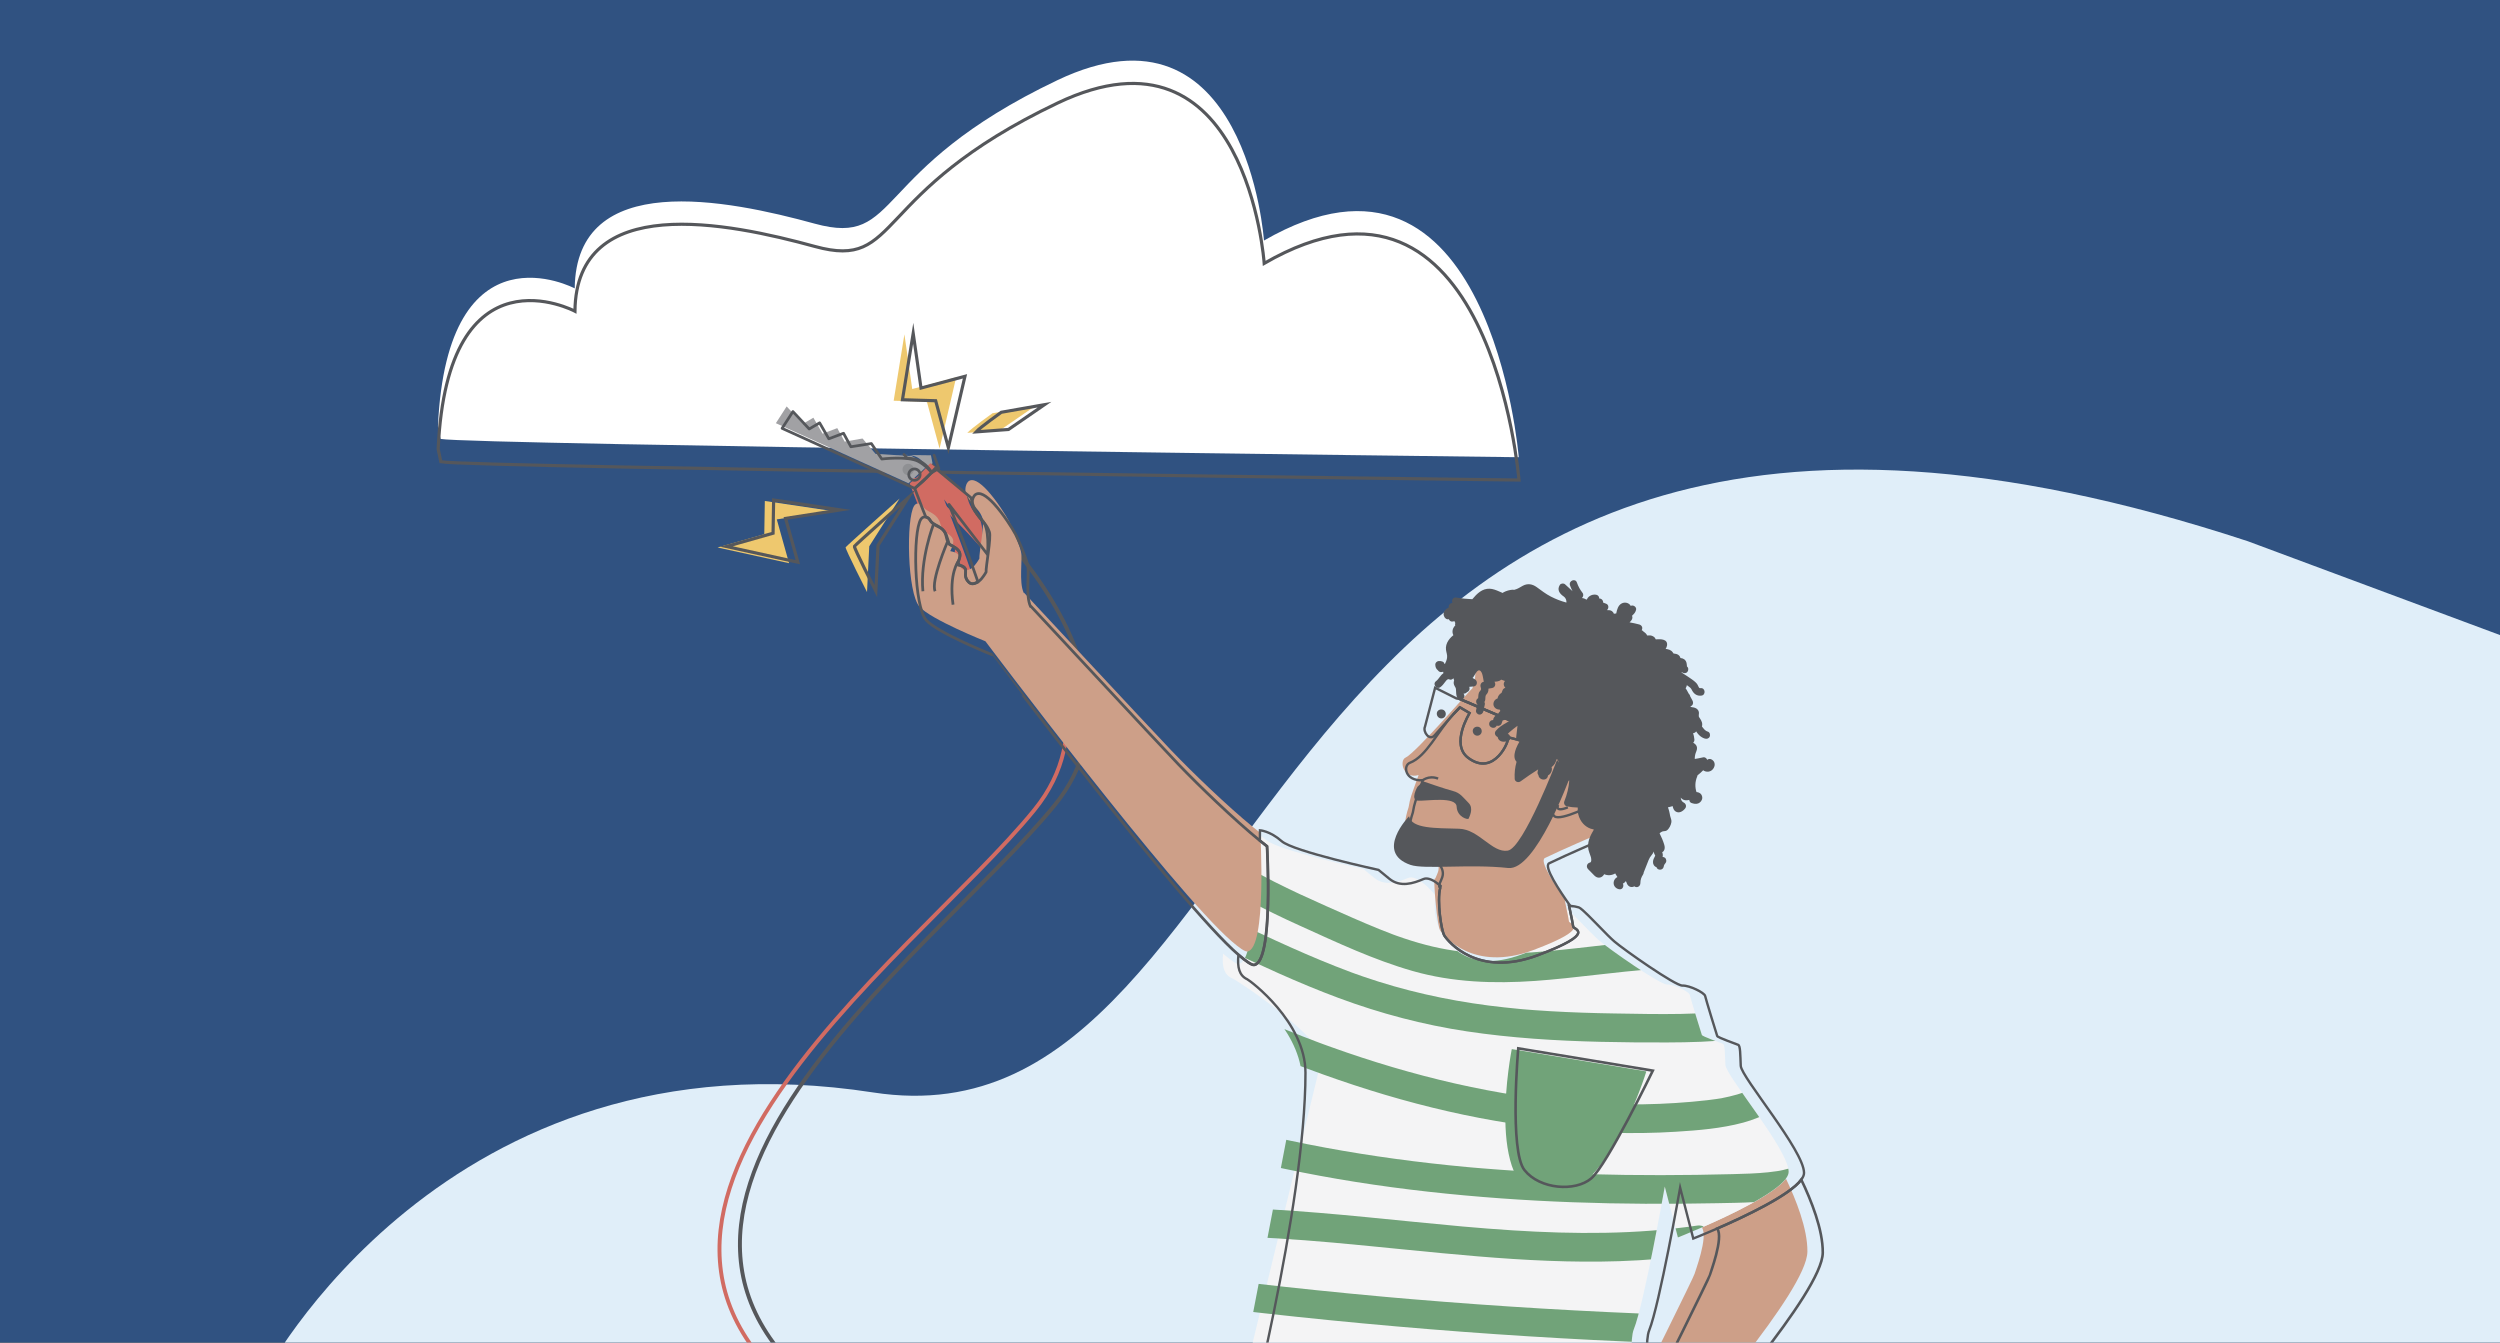 <?xml version="1.0" encoding="utf-8"?>
<!-- Generator: Adobe Illustrator 23.0.6, SVG Export Plug-In . SVG Version: 6.00 Build 0)  -->
<svg version="1.1" id="Layer_1" xmlns="http://www.w3.org/2000/svg" xmlns:xlink="http://www.w3.org/1999/xlink" x="0px" y="0px"
	 viewBox="0 0 9000 4833.33" style="enable-background:new 0 0 9000 4833.33;" xml:space="preserve">
<rect x="0" y="0" width="9000" height="4833.33" fill="#333333" stroke="none"/>
<style type="text/css">
	.st0{fill:#FFFFFF;}
	.st1{fill:#F4C18F;}
	.st2{fill:#F4F4F5;}
	.st3{fill:#54575C;stroke:#54575C;stroke-width:5.294;stroke-linejoin:round;stroke-miterlimit:10;}
	.st4{fill:none;stroke:#54575C;stroke-width:5.294;stroke-linejoin:round;stroke-miterlimit:10;}
	.st5{fill:#DCEFFA;}
	.st6{fill:#54575C;}
	.st7{fill:#4890BA;}
	.st8{fill:none;stroke:#235485;stroke-width:0.943;stroke-miterlimit:10;}
	.st9{fill:none;stroke:#54575C;stroke-width:5.294;stroke-miterlimit:10;}
	.st10{fill:none;}
	.st11{clip-path:url(#SVGID_2_);fill:#235485;}
	.st12{clip-path:url(#SVGID_2_);fill:#DCEFFA;}
	.st13{clip-path:url(#SVGID_2_);fill:#FFFFFF;}
	.st14{clip-path:url(#SVGID_2_);fill:none;stroke:#54575C;stroke-width:11.397;stroke-miterlimit:10;}
	.st15{clip-path:url(#SVGID_2_);fill:none;stroke:#E0635D;stroke-width:14.114;stroke-miterlimit:10;}
	.st16{clip-path:url(#SVGID_2_);fill:none;stroke:#54575C;stroke-width:14.114;stroke-miterlimit:10;}
	.st17{clip-path:url(#SVGID_2_);}
	.st18{fill:#A1A1A4;}
	.st19{fill:#8F9093;}
	.st20{fill:#E0635D;}
	.st21{fill:#D59C84;}
	.st22{fill:#8F9093;stroke:#8F9093;stroke-width:9.431;stroke-miterlimit:10;}
	.st23{clip-path:url(#SVGID_4_);fill:#F4F4F5;}
	.st24{clip-path:url(#SVGID_4_);fill:#61A575;}
	.st25{fill:#61A575;}
	.st26{fill:none;stroke:#54575C;stroke-width:9.431;stroke-miterlimit:10;}
	.st27{fill:#54575C;stroke:#54575C;stroke-width:9.431;stroke-miterlimit:10;}
	.st28{fill:none;stroke:#54575C;stroke-width:8.683;stroke-miterlimit:10;}
	.st29{fill:none;stroke:#54575C;stroke-width:10.005;stroke-linecap:round;stroke-linejoin:round;stroke-miterlimit:10;}
	.st30{fill:none;stroke:#54575C;stroke-width:10.005;stroke-miterlimit:10;}
	.st31{clip-path:url(#SVGID_2_);fill:none;stroke:#54575C;stroke-width:9.431;stroke-miterlimit:10;}
	.st32{fill:#F5C65D;}
	.st33{fill:none;stroke:#54575C;stroke-width:11.397;stroke-miterlimit:10;}
	.st34{fill:#5A8EB6;}
	.st35{fill:#55575B;}
	.st36{fill:none;stroke:#55575B;stroke-width:7;stroke-miterlimit:10;}
</style>
<g>
	<defs>
		<rect id="SVGID_1_" x="-99.35" y="-45.82" width="9149.26" height="4898.12"/>
	</defs>
	<clipPath id="SVGID_2_">
		<use xlink:href="#SVGID_1_"  style="overflow:visible;"/>
	</clipPath>
	<rect x="-249.57" y="-258.43" style="clip-path:url(#SVGID_2_);fill:#305281;" width="9299.47" height="5110.73"/>
	<path style="clip-path:url(#SVGID_2_);fill:#E0EEF9;" d="M945.21,4962.73c0,0,653.12-1268.56,2198.01-1029.92
		S4424.34,742.55,8091.87,1948.32l1080.16,401.92l-161.45,2744.68L945.21,4962.73z"/>
	<path class="st13" d="M1586.19,1580.15c101.38,20.26,3881.34,65.84,3881.34,65.84S5366.16,394.96,4550.3,866
		c0,0-62.76-901.55-743.44-577.4s-559.99,602.72-873.78,516.62s-859.3-197.53-864.13,232.99c0,0-458.62-243.12-492.41,496.36
		L1586.19,1580.15z"/>
	<path style="clip-path:url(#SVGID_2_);fill:none;stroke:#55575B;stroke-width:11.397;stroke-miterlimit:10;" d="M1587.01,1662.3
		c101.38,20.26,3881.34,65.84,3881.34,65.84s-101.38-1251.03-917.23-780c0,0-62.76-901.55-743.44-577.4
		s-559.99,602.72-873.78,516.62s-859.3-197.53-864.13,232.99c0,0-458.62-243.12-492.41,496.36L1587.01,1662.3z"/>
	<path style="clip-path:url(#SVGID_2_);fill:none;stroke:#D16B62;stroke-width:14.114;stroke-miterlimit:10;" d="M1761.87,7650.93
		c212.72-72.87,420.11-159.29,630.54-236.77c484.24-178.29,830.66-533.48,1054.2-996.85c245.25-508.36,100.44-984.94-390.47-1272.72
		c-1191.55-698.49,225.98-1684.6,667.67-2229.01s-509.12-1249.56-509.12-1249.56"/>
	<path style="clip-path:url(#SVGID_2_);fill:none;stroke:#55575B;stroke-width:14.114;stroke-miterlimit:10;" d="M1835.46,7633.15
		c212.72-72.87,420.11-159.29,630.54-236.77c484.24-178.29,830.66-533.48,1054.2-996.85c245.25-508.36,100.44-984.94-390.47-1272.72
		c-1191.55-698.49,225.98-1684.6,667.67-2229.01s-476.07-1249.56-476.07-1249.56"/>
	<g class="st17">
		<g>
			<path class="st18" d="M3282.81,1642.06c26.48,13.6,49.07,40.89,49.07,40.89l-61.4,56.87l-477.36-216.35l38.85-60.32l58.66,62.63
				l37.52-22.07l33.11,57.38l52.97-19.86l26.49,48.56l64.52-11.17l46.72,55.27"/>
			<path class="st18" d="M3351.49,1639.05l5.57,28.95l-25.19,14.95c0,0-8.67-45.41-71.03-45.41h-25.68"/>
			<circle class="st19" cx="3269.52" cy="1690.11" r="20.45"/>
			<path style="fill:#D16B62;" d="M3517.02,1854.51c-29.41-26.15-39.22-80.62-39.22-80.62l-128.55-106.76
				c0,0-36.79,40.84-43.43,46.35c-10.48,8.7-20.77,17.66-31.03,26.65c15.73,39.44,24.99,66.82,39.75,102.36
				c4.89,1.46,10.99,4.44,14.66,10.77c15.01,25.87,37.73,21.13,51.56,40.89c10.26,14.45,8.12,41.96,20.65,48.18
				c2.75,1.36,5.32,2.7,7.72,4.01c19.11,10.21,27.41,19.15,28.61,30.44c0.78,7.05-1.26,15.04-5.23,24.91
				c-1.55,3.88-3.4,8.04-5.48,12.54c7.77,1.56,13.64,3.32,18.07,5.25c9.3,4.03,12.26,8.84,12.96,14.42
				c1.29,9.42-3.71,21.02,4.27,34.68c1.67,2.8,3.89,5.69,6.84,8.67c2.09,2.11,4.17,3.59,6.26,4.56c1.39,0.63,2.8,1.07,4.22,1.33
				c6.42,1.1,12.83-1.69,19.25-4.57c1.05-0.59,2.06-1.19,3.01-1.79c0.18-0.11,0.33-0.23,0.51-0.34
				c-31.89-94.05-67.85-186.37-104.05-278.7l138.29,179.89C3536.63,1977.62,3546.44,1880.66,3517.02,1854.51z"/>
			<path style="fill:#CD9F88;" d="M6429.28,4242.91c-41.16,55.88-201.2,131.8-302.71,175.95c24.65,32.75-26.18,163.53-26.03,166.71
				c0.26,5.84-201.57,411.64-201.57,411.64s-3.87,11.7-15.53,25.36c-10.32,12.1-26.74,25.74-51.98,34.19
				c-11.61,3.89-65.01-102.36-104.91-79.13c-39.9,23.23-170.97,56.38-171.96,77.87c-0.99,21.49-25.99,116.18,34.11,152.47
				c33.7,20.35,98.27,46.06,154.7,65.13c44.23,14.95,83.47,25.82,98.93,26.84c17.4,1.15,44.7-0.06,74.95-11.3
				c30.95-11.5,64.99-33.51,94.71-74.26c58.77-80.6,493.2-565.94,494.63-708.31C6507.46,4423.16,6464.94,4317.07,6429.28,4242.91z"
				/>
			<g>
				<g>
					<defs>
						<path id="SVGID_3_" d="M6211.41,3833.11c-1.83-40.85-1.28-72.07-9.23-75.61c-7.96-3.54-73.29-25.96-75.49-31.71
							c-2.21-5.75-41.02-132.67-43.49-144.26c-2.47-11.58-56.3-38.42-81.59-37.29c-25.29,1.13-210.45-128.99-244.92-158.63
							c-34.47-29.65-112.48-117.78-128.31-122.92c-8.3-2.7-23-5.1-35.09-5.94c7.5,35.39,14.8,70.75,15,75.38
							c0.43,9.6,88.64,21.69-127.96,103.02c-216.6,81.33-281.91-64.83-295.67-85.6c-11.28-17.02-27.8-77.26-15.76-124.03
							c-20.74-27.43-70.89-77.32-99.66-64.91c-36.8,15.88-83.99,30.92-122.93-0.97s-38.94-31.89-38.94-31.89
							s-306.97-66.47-348.72-103.41c-41.75-36.94-78.08-39.19-78.08-39.19l-0.34,37.21c8.95,7.28,17.58,14.12,25.78,20.41
							c0,0,24.52,420.26-47.08,427.06c-8.37,0.79-27.93-12.55-55.94-36.72c-4.56,45.73,3.14,75.15,31.73,88.35
							c38.31,17.69,214.59,153.25,246.97,315.15c0,0-258.51,1351.47-267.88,1390.85c0,0,25.92,43.46,65.82,86.09
							c39.06,41.74,91.52,82.69,146.19,81.28c1.87-0.05,3.74-0.14,5.61-0.29c98.21-7.79,193.4,137.91,393.77,208.84
							c29.5,10.44,61.6,18.07,96.78,21.74c34.74,3.63,73.72,5.48,115.3,5.93c210.44,2.3,495.84-152.8,628.34-170.68h0
							c47.97-6.48,76.99-10.93,76.99-10.93s-11.6-67.97-25.31-160.81c-30.26,11.24-57.56,12.45-74.95,11.3
							c-15.46-1.02-54.7-11.89-98.93-26.84c-56.44-19.07-121.01-44.78-154.7-65.13c-60.11-36.3-35.1-130.99-34.11-152.47
							c0.99-21.49,132.06-54.64,171.96-77.87c39.9-23.23,93.3,83.01,104.91,79.13c25.25-8.45,41.67-22.09,51.98-34.19
							c-10.82-108.66-15.03-204.15-1.74-237.07c36.85-91.32,111.52-513.77,111.52-513.77l47.18,183.08c0,0,35.91-14.08,86.18-35.95
							c101.5-44.16,261.55-120.07,302.71-175.95c6.36-8.63,9.88-16.79,9.91-24.27C6439.51,4138.7,6213.23,3873.97,6211.41,3833.11z"
							/>
					</defs>
					<clipPath id="SVGID_4_">
						<use xlink:href="#SVGID_3_"  style="overflow:visible;"/>
					</clipPath>
					<path class="st23" d="M6211.41,3833.11c-1.83-40.85-1.28-72.07-9.23-75.61c-7.96-3.54-73.29-25.96-75.49-31.71
						c-2.21-5.75-41.02-132.67-43.49-144.26c-2.47-11.58-56.3-38.42-81.59-37.29c-25.29,1.13-210.45-128.99-244.92-158.63
						c-34.47-29.65-112.48-117.78-128.31-122.92c-8.3-2.7-23-5.1-35.09-5.94c7.5,35.39,14.8,70.75,15,75.38
						c0.43,9.6,88.64,21.69-127.96,103.02c-216.6,81.33-281.91-64.83-295.67-85.6c-11.28-17.02-27.8-77.26-15.76-124.03
						c-20.74-27.43-70.89-77.32-99.66-64.91c-36.8,15.88-83.99,30.92-122.93-0.97s-38.94-31.89-38.94-31.89
						s-306.97-66.47-348.72-103.41c-41.75-36.94-78.08-39.19-78.08-39.19l-0.34,37.21c8.95,7.28,17.58,14.12,25.78,20.41
						c0,0,24.52,420.26-47.08,427.06c-8.37,0.79-27.93-12.55-55.94-36.72c-4.56,45.73,3.14,75.15,31.73,88.35
						c38.31,17.69,336.69,225.39,322.49,293.26c0,0-334.03,1373.37-343.4,1412.75c0,0,25.92,43.46,65.82,86.09
						c39.06,41.74,91.52,82.69,146.19,81.28c1.87-0.05,3.74-0.14,5.61-0.29c98.21-7.79,193.4,137.91,393.77,208.84
						c29.5,10.44,61.6,18.07,96.78,21.74c34.74,3.63,73.72,5.48,115.3,5.93c210.44,2.3,495.84-152.8,628.34-170.68h0
						c47.97-6.48,76.99-10.93,76.99-10.93s-11.6-67.97-25.31-160.81c-30.26,11.24-57.56,12.45-74.95,11.3
						c-15.46-1.02-54.7-11.89-98.93-26.84c-56.44-19.07-121.01-44.78-154.7-65.13c-60.11-36.3-35.1-130.99-34.11-152.47
						c0.99-21.49,132.06-54.64,171.96-77.87c39.9-23.23,93.3,83.01,104.91,79.13c25.25-8.45,41.67-22.09,51.98-34.19
						c-10.82-108.66-15.03-204.15-1.74-237.07c36.85-91.32,111.52-513.77,111.52-513.77l47.18,183.08c0,0,35.91-14.08,86.18-35.95
						c101.5-44.16,261.55-120.07,302.71-175.95c6.36-8.63,9.88-16.79,9.91-24.27C6439.51,4138.7,6213.23,3873.97,6211.41,3833.11z"
						/>
					<path style="clip-path:url(#SVGID_4_);fill:#71A379;" d="M6372.21,3333.42c-19.66-16.49-55.76-19.89-72.98,3.27
						c-3.78,5.09-7.82,9.94-12.3,14.44c-0.43,0.43-1.39,1.31-2.39,2.23c-1.73,1.33-3.94,3.06-4.67,3.57
						c-4.56,3.18-9.37,5.83-14.17,8.62c-2.93,1.25-5.89,2.42-8.88,3.5c-5.94,2.15-11.98,3.99-18.1,5.57
						c-3.11,0.8-6.23,1.54-9.36,2.22c-0.19,0.04-0.7,0.16-1.34,0.29c-13.24,1.9-26.46,3.33-39.83,4.03
						c-27.47,1.45-54.97,0.63-82.45,0.07c-35.57-0.72-71.16-0.08-106.7,1.55c-143.53,6.56-285.68,28.82-428.68,41.43
						c-71.09,6.27-142.49,10.16-213.87,8.3c-17.9-0.47-35.79-1.3-53.65-2.54c-3.7-0.26-7.39-0.53-11.08-0.83
						c-0.68-0.05-1.37-0.1-2.07-0.14c-0.22-0.02-0.45-0.05-0.75-0.08c-9.22-0.96-18.45-1.86-27.65-2.98
						c-35.01-4.24-69.77-10.33-104.1-18.4c-34.59-8.13-68.72-18.14-102.4-29.43c-7.56-2.53-15.09-5.13-22.61-7.79
						c-4.05-1.43-8.09-2.88-12.13-4.35c-1.72-0.63-9.3-3.47-2.36-0.84c6.88,2.61-1.03-0.39-2.35-0.88
						c-16.68-6.26-33.27-12.77-49.79-19.46c-64.51-26.14-128.06-54.68-191.65-82.97c-125.99-56.05-251.61-114.81-366.69-191.36
						c-6.49-4.31-12.93-8.69-19.34-13.11c-1.97-1.36-3.94-2.74-5.91-4.1c-4.74-3.27,3.37,2.38,3.45,2.43
						c-4.06-2.48-7.85-5.6-11.7-8.39c-11.53-8.35-22.35-14.14-37.17-13.48c-12.66,0.57-27.53,6.86-35.81,16.75
						c-16.3,19.43-20.11,56.06,3.27,72.98c116.78,84.56,244.69,149.74,375.72,209.08c132.54,60.02,266.25,123.16,406.49,163.18
						c143.12,40.84,292.59,45.9,440.29,35.51c145.71-10.26,290.18-33.49,435.96-43c36.78-2.4,73.63-3.92,110.5-4.12
						c30.81-0.16,61.6,1.27,92.41,1c59.3-0.53,126.01-7.48,174.84-44.54c13.14-9.97,25.43-20.98,35.29-34.23
						c8.43-11.33,14.14-22.53,13.48-37.17C6388.39,3356.58,6382.09,3341.71,6372.21,3333.42z"/>
					<path style="clip-path:url(#SVGID_4_);fill:#71A379;" d="M6753.18,3496.78c-16.34-23.01-46.98-30.8-71.44-15.35
						c-31.18,19.69-63.27,37.9-96.25,54.41c-3.66,1.83-7.35,3.63-11.02,5.44c-0.5,0.25-1.26,0.63-2,1c-0.85,0.39-1.7,0.78-2.55,1.18
						c-8.66,4.04-17.38,7.97-26.14,11.79c-16.9,7.36-33.99,14.3-51.24,20.81c-33.86,12.78-68.34,23.9-103.28,33.31
						c-17.8,4.79-35.72,9.14-53.74,13.03c-8.68,1.87-17.38,3.64-26.09,5.31c-0.54,0.1-1.11,0.24-1.69,0.38
						c-0.67,0.11-1.59,0.26-2.81,0.47c-5.03,0.85-10.07,1.71-15.11,2.51c-156.92,24.98-318.31,19.94-476.66,17.42
						c-78.05-1.24-156.09-3.67-234.02-8.29c-18.74-1.11-37.47-2.35-56.19-3.73c-9.36-0.69-18.71-1.41-28.06-2.17
						c-5.03-0.41-10.07-0.83-15.1-1.26c-1.77-0.15-3.53-0.31-5.29-0.46c-0.1-0.01-0.19-0.02-0.3-0.03
						c-38.74-3.68-77.42-7.75-116.01-12.76c-153.44-19.91-304.38-53.53-450.67-104.16c-8.79-3.04-17.56-6.14-26.32-9.27
						c-4.71-1.69-9.42-3.39-14.13-5.11c-1.85-0.68-3.7-1.36-5.55-2.04c0,0-0.01,0-0.01,0c-18.08-6.83-36.14-13.7-54.12-20.81
						c-35.98-14.23-71.7-29.11-107.21-44.45c-70.46-30.43-140.12-62.66-209.6-95.25c-17.52-8.22-35.03-16.46-52.54-24.7
						c-24.43-11.5-57.5-4.31-69.78,21.67c-11.52,24.39-4.43,57.49,21.67,69.78c141.34,66.54,282.94,133.07,429.51,187.46
						c150.15,55.72,303.86,96.41,462.31,120.17c158.7,23.8,319.33,33.66,479.65,37.51c79.95,1.92,159.95,2.52,239.92,2.25
						c81.52-0.27,163.22-2.26,244.25-11.81c156.61-18.47,307.43-66.73,444.8-144.39c16.05-9.07,31.85-18.57,47.44-28.42
						C6760.69,3553.78,6769.22,3519.36,6753.18,3496.78z"/>
					<path style="clip-path:url(#SVGID_4_);fill:#71A379;" d="M6727.41,3805.96c-2.56-28.52-24.94-49.82-53.92-49.3
						c-72.59,1.32-139.5,31.03-201.09,67.19c-28.66,16.83-56.43,35.09-84.67,52.61c-14.37,8.92-28.86,17.65-43.64,25.9
						c-7.08,3.95-14.22,7.79-21.44,11.47c-3.03,1.55-6.21,2.93-9.23,4.52c-1.72,0.78-3.44,1.57-5.17,2.33
						c-35.54,15.6-72.9,25.47-110.9,32.91c-1.13,0.22-1.72,0.34-1.95,0.39c-0.99,0.11-1.97,0.23-2.83,0.37
						c-4.79,0.78-9.58,1.51-14.39,2.21c-10.29,1.5-20.61,2.84-30.94,4.06c-19,2.24-38.04,4.12-57.09,5.8
						c-76.94,6.82-154.21,9.87-231.45,9.43c-38.21-0.22-76.42-1.29-114.59-3.17c-19.42-0.96-38.83-2.13-58.23-3.51
						c-9.37-0.66-18.73-1.38-28.09-2.14c-4.56-0.37-9.12-0.76-13.68-1.15c-2.01-0.18-5.74-0.52-6.6-0.6
						c-76.25-7.13-152.2-17.35-227.67-30.33c-153.04-26.32-304.05-63.93-452.27-110.13c-36.85-11.49-73.53-23.51-110.04-36.03
						c-18.58-6.37-37.12-12.87-55.61-19.5c-8.93-3.2-17.84-6.43-26.75-9.68c-1.91-0.7-3.82-1.4-5.72-2.1
						c-1.58-0.58-9.71-3.74-3.25-1.19c6.05,2.39-0.35-0.13-1.34-0.5c-3.17-1.18-6.35-2.36-9.52-3.55
						c-72.84-27.27-144.97-56.42-216.39-87.2c-17.35-7.47-34.65-15.05-51.91-22.71c-24.67-10.94-57.32-4.69-69.78,21.67
						c-11.3,23.91-4.7,58.08,21.67,69.78c145.66,64.6,294.3,122.76,445.68,172.54c148.24,48.75,299.34,89.13,452.63,118.51
						c155.48,29.79,313.44,48.21,471.71,53.03c77.8,2.37,155.72,1.28,233.41-3.56c81.33-5.07,164.41-11.72,243.34-32.94
						c71.91-19.33,135.42-57.39,197.8-96.86c28.34-17.93,56.72-35.93,86.46-51.48c3.02-1.58,6.05-3.13,9.09-4.66
						c0.02-0.01,0.44-0.25,1.03-0.59c0.18-0.08,0.36-0.16,0.61-0.27c7.7-3.38,15.34-6.84,23.18-9.89c15-5.84,30.39-10.7,46.1-14.18
						c0.45-0.1,0.9-0.19,1.35-0.28c2.36,0.81,8.78-1.41,11.35-1.71c8.44-0.98,16.89-1.47,25.38-1.62
						C6705.15,3859.38,6729.86,3833.26,6727.41,3805.96z"/>
					<path style="clip-path:url(#SVGID_4_);fill:#71A379;" d="M6929.29,4032.41c-10.27-27.46-37.05-40.54-65.1-33.2
						c-73.48,19.21-140.46,57.52-204.71,96.99c-30.94,19.01-61.63,38.46-93.2,56.43c-15.69,8.93-31.61,17.38-47.79,25.39
						c-0.5,0.25-0.96,0.53-1.38,0.81c-0.98,0.39-1.99,0.74-2.78,1.1c-3.64,1.65-7.29,3.26-10.95,4.83
						c-8.56,3.67-17.21,7.12-25.95,10.32c-19.19,7.02-38.82,12.69-58.77,17.07c-4.3,0.94-8.62,1.77-12.93,2.65
						c-2.69,0.43-5.37,0.89-8.06,1.3c-10.85,1.66-21.74,3.04-32.66,4.18c-42.27,4.43-84.81,5.49-127.27,6.61
						c-86.1,2.26-172.23,3.53-258.35,3.62c-171.55,0.17-343.14-4.33-514.36-15.1c-42.57-2.68-85.11-5.74-127.62-9.22
						c-11.02-0.9-22.03-1.83-33.04-2.79c-2.13-0.18-7.45-0.66-8.45-0.75c-5.16-0.47-10.33-0.94-15.49-1.41
						c-21.22-1.97-42.42-4.04-63.62-6.23c-85.51-8.81-170.83-19.4-255.87-31.98c-169.19-25.01-337.26-57.89-503.03-100.07
						c-20.65-5.25-41.26-10.66-61.84-16.19c-26.1-7.02-57.03,12.16-61.87,38.88c-5.15,28.44,10.93,54.35,38.88,61.87
						c166.74,44.83,335.93,80.2,506.44,107.3c173.64,27.59,348.58,46.59,523.92,59.31c172.67,12.52,345.79,18.46,518.9,19.44
						c86.15,0.49,172.31-0.25,258.45-2.03c89.4-1.84,179.66-1.71,267.48-20.6c76.38-16.42,146.03-53.83,212.29-94.07
						c31.62-19.2,62.79-39.13,94.75-57.77c15.58-9.08,31.33-17.86,47.39-26.07c3.43-1.75,8.59-5.58,12.49-6.23
						c-0.3,0.05-8.52,3.94-3.1,1.47c1.81-0.83,3.61-1.68,5.42-2.51c9.05-4.12,18.2-8.02,27.46-11.64
						c16.72-6.54,33.77-12.08,51.14-16.62C6922.26,4090.66,6938.66,4057.5,6929.29,4032.41z"/>
					<path style="clip-path:url(#SVGID_4_);fill:#71A379;" d="M6164.14,4461.34c-2.29-25.57-25.28-53.51-53.92-49.3
						c-219.65,32.29-442.43,31.36-663.53,17.32c-60.79-3.86-121.5-8.71-182.17-14.06c-229.02-20.57-457.49-48.13-687.13-61.29
						c-63.88-3.66-127.83-6.15-191.82-7.04c-27.07-0.38-51.69,27.23-49.3,53.92c2.62,29.26,24.92,48.89,53.92,49.3
						c137,1.92,273.74,11.28,410.19,23.33c172.65,15.52,344.93,34.87,517.69,49.22c170.08,14.13,340.89,23.19,511.59,17.49
						c95.43-3.18,190.7-11.08,285.19-24.97c13.97-2.05,25.97-5.98,35.81-16.75C6159.2,4489.15,6165.29,4474.17,6164.14,4461.34z"/>
					<path style="clip-path:url(#SVGID_4_);fill:#71A379;" d="M6671.35,4659.99c-16.76-23.6-46.48-30.02-71.44-15.35
						c-6.81,4-13.67,7.9-20.62,11.65c-4.04,2.17-8.1,4.29-12.19,6.37c-1.75,0.89-3.51,1.75-5.26,2.64c-5.16,2.62-2.12,1.58,0.8-0.19
						c-13.35,8.57-31.32,13.75-46.02,19.28c-31.07,11.67-63,20.97-95.36,28.29c-8.29,1.88-16.61,3.63-24.96,5.26
						c-0.66,0.13-1.32,0.26-1.98,0.38c-2.87-0.9-10.48,1.86-13.44,2.34c-16.92,2.74-33.92,5.03-50.96,6.94
						c-33.7,3.77-67.56,6.02-101.45,7.26c-69.48,2.52-139.02,0.71-208.47-1.74c-77.96-2.76-155.9-5.99-233.83-9.7
						c-155.84-7.41-311.6-16.72-467.21-27.92c-78.56-5.66-157.09-11.79-235.58-18.41c-18.87-1.59-37.73-3.21-56.6-4.86
						c-9.4-0.82-18.81-1.65-28.21-2.48c-1.84-0.16-3.68-0.33-5.52-0.49c-5.28-0.47-10.56-0.95-15.84-1.43
						c-39.22-3.55-78.43-7.23-117.63-11.02c-155.29-15.04-310.4-31.96-465.28-50.77c-19.55-2.37-39.09-4.78-58.63-7.21
						c-26.71-3.32-56.55,9.55-61.87,38.89c-4.58,25.25,10.21,58.3,38.88,61.87c157.08,19.55,314.4,37.19,471.91,52.87
						c160.6,15.99,321.4,30.04,482.34,42.1c157.09,11.77,314.33,21.62,471.67,29.53c79.42,4,158.87,7.5,238.34,10.51
						c71.31,2.7,142.68,5.46,214.06,4.51c144.02-1.91,288.94-20.55,419.88-83.57c15.37-7.4,30.4-15.45,45.11-24.09
						C6679.33,4717.72,6687.03,4682.08,6671.35,4659.99z"/>
				</g>
			</g>
			<path style="fill:#71A379;" d="M5442.38,3776.76c0,0-101.15,507.21,118.6,533.81c219.75,26.59,365.83-453.49,365.83-453.49
				L5442.38,3776.76z"/>
			<path style="fill:#CD9F88;" d="M5561.87,3088.77c153.16-73.89,308.85-126.74,305.85-158.97
				c-2.3-24.74-303.07-319.94-303.07-319.94c8.52-50.46-61.96-144.05-85.71-152.08c-15.77-5.34-100.46-77.55-116.5-83.82
				c-7.18,1.76-51.22-22.74-51.22-22.74c-7.1,5.41,11.89,68.31-10.64,126.66c-4.28,1.11-204.23,233.29-240.17,249.21
				c-24.92,11.03-8.2,79.4,46.53,63.06c-29.58,83.98-29.13,77.46-35.93,115.72c0,0-35.41,100.01,4.65,121.05
				c85.69,45.01,112.14,80.21,101.02,112.48c-2,5.82-5.33,13.57-9.36,22.48l-3.47,2.55c-2.45,19.65,9.53,168.11,20.81,185.13
				c13.76,20.77,119.05,151.84,335.66,70.51c216.6-81.32,128.39-93.42,127.96-103.02c-0.19-4.17-6.13-33.32-12.8-64.94
				c-0.73-3.46-1.47-6.95-2.21-10.43c1.39,0.1,2.82,0.22,4.26,0.35C5599.06,3188.3,5539.91,3099.37,5561.87,3088.77z"/>
			<path style="fill:#CD9F88;" d="M4537.07,2998.25c-8.2-6.29-16.83-13.12-25.78-20.41c-92.61-75.32-220.8-199.08-293.03-274.54
				c-79.21-82.75-531.69-569.46-531.69-569.46l-0.85,1.21c-18.87-40.13-3.38-121.72-10.38-149.8
				c-9.25-37.13-36.17-95.61-43.34-109.61c-0.67-1.31-1.46-2.79-2.34-4.4c-0.12-0.05-0.23-0.09-0.37-0.14
				c-5.92-12.2-40.71-68.52-76.06-106.88c-25.59-27.38-51.34-44.86-67.55-30.8c-1.01,1.04-1.98,2.2-2.89,3.54
				c-4.94,7.28-4.44,9.72-6.35,15.45c-0.12,0.94-0.25,1.86-0.41,2.76c-1.37,7.59-0.46,14.86,1.95,21.9
				c5.92,16.53,20,31.97,32.97,47.23c9.15,10.64,17.73,21.2,22.39,32.06c1.47,3.43,2.85,6.82,4.18,10.2
				c7.47,18.69-13.7,128.76-11.79,144.53c-0.26,0.39-0.51,0.78-0.77,1.16c-2.9,5.13-6.05,9.99-9.51,14.59
				c-4.23,6.14-8.93,11.85-15.48,16.81c-1.13,0.99-2.26,1.99-3.44,2.95c-0.05-0.14-0.1-0.28-0.15-0.43
				c-0.02,0.01-0.03,0.02-0.04,0.03c0.06,0.17,0.11,0.33,0.17,0.5c-1.23,0.53-2.46,1.08-3.68,1.63c-5.59,3.14-12.47,5.81-19.25,4.57
				c-1.4-0.24-2.81-0.67-4.22-1.33c-2.21-1-4.38-2.5-6.46-4.63c-2.87-2.95-5.02-5.82-6.65-8.6c-8.2-13.73-3.08-25.3-4.27-34.68
				c-0.77-5.58-3.75-10.4-12.96-14.41c-4.44-1.92-10.32-3.67-18.11-5.24c2.11-4.51,3.97-8.67,5.53-12.55
				c3.93-9.82,5.98-17.82,5.23-24.91c-1.24-11.21-9.61-20.08-28.61-30.44c-2.42-1.29-5-2.6-7.77-3.94
				c-5.62-2.72-7.35-30.89-20.59-48.25c-16.49-21.61-42.75-23.09-51.56-40.89c-3.25-6.56-10.05-9.03-15.21-10.19
				c-5.22-1.18-12.21,0.5-16.98,8.04c-29.47,46.66-24.8,313.47,19.21,363.18c40.9,46.19,237.41,124.54,237.41,124.54
				s674.73,897.26,886.45,1079.96c28.02,24.18,47.58,37.52,55.94,36.72C4561.59,3418.51,4537.07,2998.25,4537.07,2998.25z"/>
		</g>
		<path style="fill:none;stroke:#55575B;stroke-width:9.431;stroke-miterlimit:10;" d="M6484.58,4246.81
			c-41.16,55.88-201.2,131.79-302.71,175.95c24.65,32.75-26.18,163.53-26.03,166.71c0.26,5.84-201.57,411.64-201.57,411.64
			s-3.87,11.7-15.53,25.36c-10.32,12.1-26.74,25.74-51.98,34.19c-11.61,3.89-65.01-102.36-104.91-79.13
			c-39.9,23.23-170.97,56.38-171.96,77.87c-0.99,21.49-25.99,116.18,34.11,152.47c33.7,20.35,98.27,46.06,154.7,65.13
			c44.23,14.95,83.47,25.82,98.93,26.84c17.4,1.15,44.7-0.06,74.95-11.3c30.95-11.5,64.99-33.51,94.71-74.26
			c58.77-80.6,493.2-565.94,494.63-708.31C6562.76,4427.06,6520.24,4320.96,6484.58,4246.81z"/>
		<path style="fill:none;stroke:#55575B;stroke-width:8.683;stroke-miterlimit:10;" d="M5600.32,2873.08
			c0,0-26.15,45.76-4.36,65.38c21.79,19.61,148.19-45.76,148.19-45.76"/>
		<path style="fill:none;stroke:#55575B;stroke-width:8.683;stroke-miterlimit:10;" d="M5609.41,2897.82
			c0,0-15.25,28.33,34.87,8.72"/>
		<path class="st35" d="M6069.47,2881.08c3.12,0.18,6.13-0.31,9.2-0.92c0.93-0.24,1.87-0.45,2.81-0.68
			c0.22,4.89,2.76,9.53,7.76,11.24c7.99,2.73,16.4,4.88,24.66,1.45c8.04-3.33,14.32-11.51,14.3-20.48
			c-0.02-7.88-4.65-15.15-11.82-18.17c-2.79-1.18-5.91-1.75-8.91-2.09c-0.05-0.01-0.12-0.01-0.17-0.02
			c-5.9-18.29-5.1-37.77,2.56-55.92c0.61-1.45,0.97-2.86,1.12-4.21c7.21-5.65,14.05-11.79,20.48-18.37
			c5.13,3.91,11.79,5.94,19.03,4.95c22.51-3.08,31.99-34.71,9.45-44.64c-4.08-1.8-9.63-1.34-13.18,1.68
			c-0.27,0.23-0.52,0.42-0.79,0.63c-1.76-5.78-8.43-10.67-14.29-9.18c-6.35,1.6-12.73,2.97-19.19,3.96
			c-2.68,0.41-7.36,1.61-11.26,1.9c-0.06-1.04-0.14-2.09-0.11-3.09c0.17-4.59,0.88-9.28,1.96-13.76c1.86-7.73,6.86-15.18,6.23-23.34
			c-0.66-8.64-6.21-13.55-12.85-17.81c-0.35-0.22-0.66-0.46-0.99-0.69c2.93-2.66,4.79-6.63,4.35-11.46
			c-0.69-7.76-2.26-15.39-4.66-22.74c0.4-0.05,0.81-0.1,1.21-0.15c4.75-0.59,7.95-3.12,9.72-6.4c0.84,1.22,1.68,2.45,2.48,3.7
			c2.46,3.47,5.09,6.71,8.09,9.71c5.9,5.89,12.88,10.39,20.88,12.72c6.88,2,14.41,0.06,17.57-7.29c2.64-6.14,0.13-15.75-6.79-17.76
			c-10.93-3.18-14.95-10.82-21.31-18.53c3.07-11.3-1.14-20.07-7.46-29.46c-1.75-2.61-3.79-4.95-3.95-8.09
			c-0.36-7.19,2.37-12.53-1.48-19.56c-3.52-6.42-9.51-9.59-16.32-11.33c-3.17-0.81-9.78-0.61-11.9-3.14
			c-0.23-0.28-0.43-0.6-0.61-0.93c1.66-0.44,3.21-1.15,4.5-2.11c6.48-4.79,6.45-12.7,3-19.02c-2.79-5.11-5.55-10.23-8.31-15.35
			c-0.18-0.85-0.37-1.71-0.59-2.58c-0.6-2.34-2-4.2-3.83-5.57c-2.72-5.01-5.46-10-8.26-14.96c-1.08-1.91-2.28-3.68-3.58-5.28
			c2.21-3.67,3.97-7.48,4.54-11.37c1.4,1.02,2.82,2.02,4.21,3.05c5.05,3.74,10.11,6.82,12.85,12.67
			c6.91,14.74,18.2,24.13,35.26,21.93c17.04-2.2,14.1-29.13-2.99-26.92c-4.5,0.58-5.72-1.51-7.43-5.32
			c-2.49-5.55-4.96-10.21-9.33-14.5c-8.55-8.39-19.31-15.07-29.14-21.79c-7.54-5.15-15.21-10.09-22.97-14.88
			c0.5-0.35,0.98-0.71,1.44-1.11c0.47,0.37,0.95,0.72,1.47,1.05c6.12,3.82,13.74,3.91,18.74-2.31c4.15-5.16,4.18-15.13-1.76-18.98
			c-0.13-1.33-0.26-2.66-0.38-3.99c-0.35-3.79-0.56-7.47-1.79-11.11c-3.25-9.64-11-14.51-20.79-15.46c-0.2-0.02-0.4-0.04-0.6-0.07
			c-1.11-4.61-3.66-8.4-7.46-11.13c-3.92-2.82-9.53-4.51-14.38-4.72c-4.35-0.19-3.12-0.85-6.1-4.97
			c-6.26-8.67-15.6-10.65-25.34-12.05c2.54-3.82,4.5-8.15,5.1-12.72c2.93-22.46-21.4-23-40.73-21.65c-0.67-1.68-1.52-3.32-2.61-4.85
			c-3.66-5.13-9.88-7.99-15.85-9.16c-3.16-0.62-8.36,0.39-12.52,0.21c-1.95-5.37-6.58-9.76-12.36-13.43
			c-1.74-2.54-4.42-4.53-7.22-5.67c0.3-0.68,0.62-1.35,0.9-2.05c3.65-9.02-1.9-16.49-10.22-18.71c-11.36-3.02-22.83-5.52-34.4-7.5
			c4.8-4.5,9.24-9.26,10.33-16.21c0.13-0.81-0.54-5.02-1.06-8.05c1.05-0.96,2.1-1.93,3.15-2.89c5.66-5.36,9.12-10.36,11.1-18.03
			c2.6-10.07-10.74-19.16-19.17-13.96c-5.93-11.2-21.18-15.2-32.91-8.83c-12.6,6.85-16.69,21.77-19.4,35.92
			c-2.8,0.34-5.6,0.7-8.38,1.14c-1.23-3.68-3.49-7-7.14-9.57c-5.3-3.72-11.64-3.66-17.89-3.55c7.09-6.17,7.1-19.25-2.66-22.93
			l-11.12-4.2c0.66-8.04-6.1-15.12-14.02-14.54c0.21-6.68-3.99-12.5-11.17-13.75c-7.98-1.39-16.21,0.28-23.11,4.82
			c-5.36,3.52-8.31,8.06-11.08,13.12c-0.31-0.16-0.63-0.31-0.93-0.48c-2.68-1.34-5.18-2.83-8.02-3.84c-2.66-0.95-5.36-1.5-8.06-1.61
			c5.17-4.42,6.58-13.27,2.36-18.62c-9-11.41-15.68-23.62-20.45-37.47c-5.66-16.41-30.48-6.07-24.84,10.31
			c2.51,7.3,5.6,14.35,9.17,21.12c-0.39-0.46-0.81-0.92-1.29-1.35c-8.57-7.84-17.14-15.69-25.71-23.53
			c-4.9-4.49-14.95-3.67-18.74,2.31c-11.11,17.53-0.68,31.7,13.77,41.39c7.66,5.14,9.89,12.81,10.2,21.16
			c-0.33,0.23-0.65,0.46-0.97,0.7c-19.17-5.08-37.76-12.35-55.37-21.42c-18.46-9.5-34.2-21.93-50.95-34.01
			c-15.59-11.25-32.44-14.24-50.03-4.82c-7.6,4.07-14.64,8.91-22.7,12.01c-2.9,1.11-5.85,2.02-8.83,2.81
			c-1.59-0.56-3.33-0.81-5.19-0.67c-11.12,0.85-21.93,3.88-31.95,9.04c-1.47,0.76-2.71,1.67-3.74,2.7
			c-4.54-1.79-8.97-3.89-13.3-5.76c-10.58-4.57-21.8-9.1-33.5-9.54c-26.73-1.01-45.64,17.59-61.98,37.14
			c-0.19,0.22-0.34,0.45-0.51,0.67c-19.49-0.79-38.86-2.79-58.1-6.02c-11.98-2.01-17.41,10.68-13.38,19.6
			c-9.61,0.43-14.94,8.45-13.27,16.42c-0.14,0.06-0.27,0.16-0.41,0.22c-2.25,1.22-4.7,2.23-6.82,3.69
			c-3.94,2.73-7.23,6.19-9.26,10.63c-4.07,8.94-1.93,18.62,5.25,24.74c3.76,3.2,7.82,3.7,11.4,2.53c2.12,5.5,7.96,9.97,13.95,8.58
			c2.17-0.5,4.34-1.01,6.51-1.51c0.4,2.39,1.4,4.65,2.95,6.46c-1.42,3.23-1.28,6.34-0.13,9.02c-3.31,3.03-6.04,6.68-7.83,11.18
			c-2.14,5.38-2.75,10.93-1.66,16.55c0.51,2.63,1.34,4.95,2.69,7.24c0.01,0.01,0.03,0.04,0.04,0.06c-2.54,2.34-5.56,4.55-7.35,6.38
			c-3.94,4.03-7.66,8.23-10.76,12.96c-6.63,10.12-10.11,21.39-8.57,33.47c1.3,10.13,5.48,18.9,3.77,29.38
			c-1.2,7.36-4.1,14.37-7.4,21.15c-0.61,0.1-1.22,0.2-1.83,0.3c-0.85-3.77-3.14-7.03-7.25-8.61c-4.82-1.86-9.02-2.44-14.16-1.85
			c-5.24,0.6-11.57,5.92-11.68,11.74c-0.18,9.42,3.02,16.94,9.43,21.59c2.64,4.33,7.84,7.13,12.92,6.3c2.04-0.33,4.09-0.67,6.13-1
			c0.15,1.8,0.4,3.58,0.75,5.36c-0.54,0.36-1.09,0.7-1.62,1.09c-10.16,7.38-14.89,19.88-24.84,27.21
			c-14.06,10.36,1.57,32.02,15.6,21.69c7.47-5.5,12.48-12.69,18.05-20c3.35-4.41,8.35-10.88,13.53-8.07
			c5.65,3.06,11.64,0.53,15.26-4.04c0.87,2.7,1.73,5.39,2.6,8.09c-2.93,7.04-1.78,13.61,1.79,20.08c2.15,3.89,4.3,6.54,4.79,11.12
			c1.32,12.31-0.81,22.91,6.5,33.84c9.59,14.34,31.15-2.07,21.6-16.34c-0.34-0.5-0.6-1.05-0.84-1.63c2.29,0.34,4.65,0.16,6.81-0.84
			c2.05-0.95,4.18-2.42,5.69-4.29c1.35-0.43,2.65-1.07,3.86-1.98c2.68-2.03,5.03-5.71,5.38-9.12c0.27-2.68-0.02-5.52-1.19-7.94
			c5.38-0.19,10.76-0.62,16.14-1.33c13.75-1.82,15.2-20.19,3.89-25.98c-2.76-1.42-5.41-2.97-8.02-4.58c1.4-1.62,2.74-3.29,3.98-5.02
			c4.54-6.34,8.89-17.32,15.73-21.39c7.5-4.47,12.91,5.68,14.91,11.81c2.99,9.18,3.68,18.88,5.74,28.29
			c-0.12,0.02-0.25,0.04-0.37,0.06c-9.01,1.31-13.4,10.33-10.92,18.61c0.93,3.1,2.32,6.75,1.13,9.79
			c-1.43,3.65-5.47,6.55-7.07,10.45c-1.5,3.66-2.11,7.7-2.42,11.6c-0.18,2.16-0.59,4.66-0.43,6.77c0.16,2.14-1.58,2.42,0.7,1.37
			c-10.19,4.7-9.75,16.9-3.9,22.94c-1.51,7.09-3.03,14.18-4.55,21.27c-1.54,7.2,4.45,14.3,11.22,15.19
			c7.52,0.99,13.59-4.53,15.13-11.75l5.31-24.87c0.64-3-0.04-5.97-1.52-8.5c0.89-1.57,1.66-3.27,2.28-5.11
			c1.98-5.83,0.31-13.07,2.53-18.44c1.28-3.11,4.71-5.61,6.32-8.7c1.42-2.72,2.46-5.58,3.06-8.61c0.48-2.43,0.57-4.88,0.45-7.32
			c4.29-0.7,8.57-1.43,12.84-2.2c10.48-1.89,14.4-12.89,9.3-21.63c-0.19-0.32-0.42-0.68-0.66-1.04c0.83-0.07,1.66-0.14,2.49-0.2
			c5.02-0.41,9.95-0.73,14.68-2.8c2.73-1.19,5.12-2.74,7.11-4.56c4.61,1.38,9.12,3.04,13.55,4.91c-3.72,4.44-5.66,9.75-3.55,16.46
			c0.95,3.01,2.71,5.7,4.98,8.14c-4.2,0.93-8.02,3.85-9.79,8.01c-1.42,3.34-2.71,6.72-3.91,10.13c-5.36,3.02-10.02,7.71-12.52,13.44
			c-1.02,2.34-1.47,4.43-1.6,6.41c-1.17,0.37-2.33,0.81-3.5,1.39c-5.86,2.9-10.2,8.69-11.4,15.22c-2.5,13.72,9.41,24.49,22.18,23.54
			c0.29,0.74,0.61,1.48,0.97,2.22c0.49,0.92,0.98,1.83,1.47,2.74c-3.38,4.04-7.04,7.89-9.87,12.44c-0.04,0.07-0.08,0.14-0.12,0.2
			c-8.34,3.92-15.3,10.64-15.89,20.39c-0.29,0-0.58-0.01-0.88,0.02c-1.73-0.14-3.4,0.16-5.03,0.9c-1.68,0.62-3.09,1.61-4.25,2.95
			c-1.4,1.17-2.45,2.62-3.12,4.38c-0.33,1.17-0.67,2.34-1,3.52c-0.33,2.37-0.08,4.66,0.76,6.87c0.54,1.01,1.08,2.01,1.62,3.02
			c1.41,1.95,3.22,3.4,5.41,4.35l2,0.86c1.65,0.79,3.37,1.1,5.16,0.94c1.73,0.14,3.4-0.16,5.03-0.9c1.68-0.62,3.09-1.61,4.25-2.95
			c1.34-1.11,2.33-2.49,3.01-4.13c1.02,0.35,2.09,0.64,3.2,0.85c5.08,0.94,12.58-2.79,14.13-8.23c1.07-3.75,2.32-7.44,3.87-11
			c2.17-0.75,4.35-1.47,6.58-2.02c6.54-1.6,12.18-1.97,18.18,1.08c0.75,0.38,1.48,0.66,2.21,0.89c-4.54,3.16-9.38,5.97-14.13,8.71
			c-13.91,8.02-27.28,16.06-37.61,28.84c-5.91,7.32-2.51,16.99,4.93,20.91c0.66,0.35,1.32,0.69,1.98,1.04
			c0.73,4.81,3.08,9.29,7.25,12.43c8.72,6.57,20.26,5.03,30.09,1.91c12.05-3.82,9.8-20.23,0.58-25.09
			c-0.46-0.24-0.92-0.48-1.38-0.73c2.18-2.27,4.27-4.53,6.2-6.2c9.22-7.99,18.78-15.53,28.6-22.74
			c-1.54,13.43-3.09,26.86-4.64,40.29c-0.99,8.56,5.47,14.85,12.75,15.08c-5.05,8.46-9.84,17.09-13.27,26.29
			c-4.55,12.19-8.7,27.75-3.41,40.13c1.31,3.06,3.1,5.73,5.23,7.89c-5.73,20.01-7.99,40.55-6.77,61.46
			c0.61,10.45,13.2,14.77,21.03,9.04c20.77-15.18,42.04-29.65,63.79-43.31c-1.17,1.84-1.8,3.99-1.67,6.37
			c-1.79,4.67-1.29,10.24,2.35,14.28c0.07,1.19,0.21,2.36,0.57,3.43c1.46,4.39,4.49,7.86,8.4,10.14c8.5,4.96,21.07,2.86,24.56-7.83
			c0.48-1.48,0.79-2.96,0.9-4.41c3.36-1.73,6.39-4.18,8.87-7.65c3.57-4.99,5.74-11.38,5.16-17.54c-0.18-1.91-0.6-3.51-1.2-4.94
			c3.08-2.21,5.99-4.93,8.38-7.86c4.7-5.77,7.78-12.72,9.19-19.99c3.67-0.42,5.32,1.67,6.9,7.52c4.76,17.73,6.09,37.14,5.21,55.55
			c-0.45,9.38,5.47,15.47,14.67,15.18c6.59-0.21,13.05-0.93,19.45-2.08c-1.98,25.55-8.08,50.75-17.7,74.6
			c-3.47,8.59,1.68,17.04,10.22,18.71c12.57,2.46,25.23,3.72,37.98,3.99c-1.45,15.53,1.99,31.05,9.85,44.88
			c5.38,9.47,12.93,17.99,22,23.92c4.38,2.86,9,5.4,13.95,7.12c1.8,0.62,9.57,2.47,11.96,3.14c-0.5,0.58-0.93,2.52-1.32,3.27
			c-1.49,2.86-3.24,5.58-4.82,8.4c-2.87,5.13-5.56,10.38-7.76,15.84c-4.68,11.61-7.46,23.87-6.66,36.36
			c0.8,12.47,6.46,23.4,9.94,35.1c1.14,3.83,3.87,18.35-2.78,19.89c-11.81,2.73-15.16,15.77-6.93,24.15l16.09,16.39
			c4.46,4.55,8.64,9.66,14.58,12.27c10.93,4.81,21.74-0.86,27.11-10.82c12.21,5.79,27.44,4.73,39.74-2.72l3.16,5.69
			c1.02,1.84,2.92,4.53,4.74,7.37c-0.36,0.18-0.73,0.34-1.08,0.53c-5.81,3.1-10.15,8.45-11.85,14.94
			c-3.72,14.2,6.09,26.28,19.47,28.56c12.41,2.11,17.8-11.96,13.03-20.66c1.86-0.66,3.64-1.59,5.14-2.83
			c1.77-1.47,3.16-3.23,4.19-5.15c0.23-0.01,0.43,0,0.53,0.04c0.88,0.38,1.74,0.9,1.85,0.83c1.36,2.05,2.08,5.94,3.12,7.99
			c2.64,5.23,6.48,9.43,12.2,11.07c2.92,0.83,5.95,0.82,8.92,0.12c1.44-0.31,2.82-0.81,4.14-1.49c0.5-0.18,0.92-0.35,1.29-0.52
			c9.07,7.04,21.76,0.44,21.67-12.21c-0.07-10.57,3.3-20.95,9.25-29.67c1.76-2.58,2.53-5.23,2.58-7.77
			c5.9-14.95,11.8-29.9,17.7-44.86c3.02-7.65,5.96-11.81,10.94-17.97c3.15-3.89,5.88-8.24,8.16-12.79c-0.04,1.55,0.1,3.1,0.41,4.6
			c0.48,2.38,1.24,4.29,2.44,6.37c0.19,0.33,1.18,1.99,1.94,2.96c-0.46,1.1-1,3.01-1.51,3.99c-1.42,2.77-3.04,5.43-4.17,8.35
			c-2.81,7.22-3.73,15.35,0.36,22.14c2.67,4.44,6.04,6.83,9.75,7.78c3.02,12.14,23.66,12.99,26.2-2.22
			c0.87-5.21,2.81-8.56,6.29-12.47c4.92-5.52,3.4-14.69-1.88-19.07c-2.69-2.23-5.65-3.04-8.56-2.81c0.16-0.58,0.3-1.16,0.42-1.76
			c0.71-3.65,0.68-7.41-0.31-10.98c-0.41-1.46-0.93-2.85-1.56-4.19c2.11-1.42,4.23-2.95,5.42-4.61c4.81-6.7,4.35-14.63,2.19-22.06
			c-4.17-14.32-10.29-28.2-16.91-41.51c2.91-3.12,6.33-5.52,10.44-6.82c5.38-1.7,11.03-0.29,15.88-3.83
			c8.12-5.93,14.7-19.3,16.06-29.07c0.78-5.57-0.34-10.99-2.35-16.08c-1.96-4.97-2.53-9.31-3.51-14.63
			c-1.03-5.6-2.41-11.17-4.13-16.58c-0.72-2.26-1.53-4.47-2.38-6.67c1.98-0.4,3.87-0.72,4.52-0.9c4.18-1.15,8.35-2.29,12.53-3.44
			c1.46,7.73,4.09,14.97,10.25,19.04c12.74,8.43,26.31-0.08,34.76-10.73c5.7-7.19,2.73-17.17-4.93-20.91
			c-7.06-3.44-10.54-10.25-10.96-18.01c0.71,0.91,1.46,1.79,2.3,2.61C6057.45,2878.54,6063.11,2880.72,6069.47,2881.08z"/>
		<path class="st35" d="M5332.68,2625.05c4.6,10.17-1.15,20.36-10.22,22.89c-10.43,2.91-20.33-5.43-20.58-16.25
			c-0.23-9.83,8.43-16.69,18.78-15.44C5325.89,2616.89,5330.5,2620.25,5332.68,2625.05z"/>
		<path class="st35" d="M5203.24,2562.9c4.6,10.17-1.15,20.36-10.22,22.89c-10.43,2.91-20.33-5.43-20.58-16.25
			c-0.23-9.83,8.43-16.69,18.78-15.44C5196.45,2554.73,5201.06,2558.09,5203.24,2562.9z"/>
		
			<path style="fill:none;stroke:#55575B;stroke-width:10.005;stroke-linecap:round;stroke-linejoin:round;stroke-miterlimit:10;" d="
			M3535.21,1872.72c-29.41-26.15-39.22-80.62-39.22-80.62l-128.55-106.76c0,0-36.79,40.84-43.43,46.35
			c-10.48,8.7-20.77,17.66-31.03,26.65c15.73,39.44,24.99,66.82,39.75,102.36c4.89,1.46,10.99,4.44,14.66,10.77
			c15.01,25.87,37.73,21.13,51.56,40.89c10.26,14.45,8.12,41.96,20.65,48.18c2.75,1.36,5.32,2.7,7.72,4.01
			c19.11,10.21,27.41,19.15,28.61,30.44c0.78,7.05-1.26,15.04-5.23,24.91c-1.55,3.88-3.4,8.04-5.48,12.54
			c7.77,1.56,13.64,3.32,18.07,5.25c9.3,4.03,12.25,8.84,12.96,14.41c1.29,9.42-3.71,21.02,4.27,34.68c1.67,2.8,3.89,5.69,6.84,8.67
			c2.09,2.11,4.17,3.59,6.26,4.56c1.39,0.63,2.8,1.07,4.22,1.33c6.42,1.1,12.83-1.69,19.25-4.57c1.05-0.59,2.06-1.19,3.01-1.79
			c0.18-0.11,0.33-0.23,0.51-0.34c-31.89-94.05-67.85-186.37-104.05-278.7l138.29,179.89
			C3554.82,1995.82,3564.62,1898.86,3535.21,1872.72z"/>
		
			<path style="fill:none;stroke:#55575B;stroke-width:10.005;stroke-linecap:round;stroke-linejoin:round;stroke-miterlimit:10;" d="
			M4561.3,3046.67c-8.2-6.29-16.83-13.12-25.78-20.41c-92.61-75.32-220.8-199.08-293.03-274.54
			c-79.21-82.75-531.69-569.46-531.69-569.46l-0.85,1.21c-18.87-40.13-3.38-121.72-10.38-149.8
			c-9.25-37.12-36.17-95.61-43.34-109.61c-0.67-1.31-1.46-2.79-2.34-4.4c-0.12-0.05-0.23-0.09-0.37-0.14
			c-5.92-12.2-40.71-68.52-76.06-106.88c-25.59-27.38-51.34-44.86-67.55-30.8c-1.01,1.04-1.98,2.2-2.89,3.54
			c-4.94,7.28-4.44,9.72-6.35,15.45c-0.12,0.94-0.25,1.86-0.41,2.76c-1.37,7.59-0.46,14.86,1.95,21.9
			c5.92,16.53,20,31.97,32.97,47.23c9.15,10.64,17.73,21.2,22.39,32.06c1.47,3.43,2.85,6.82,4.18,10.2
			c7.47,18.69-13.7,128.76-11.79,144.53c-0.26,0.39-0.51,0.78-0.77,1.16c-2.9,5.13-6.05,9.99-9.51,14.59
			c-4.23,6.14-8.93,11.85-15.48,16.81c-1.13,0.99-2.26,1.99-3.44,2.95c-0.05-0.14-0.1-0.28-0.15-0.43
			c-0.02,0.01-0.03,0.02-0.04,0.03c0.06,0.17,0.11,0.33,0.17,0.5c-1.23,0.53-2.46,1.08-3.68,1.63c-5.59,3.14-12.47,5.81-19.25,4.57
			c-1.4-0.24-2.81-0.67-4.22-1.33c-2.21-1-4.38-2.5-6.46-4.63c-2.87-2.95-5.02-5.82-6.65-8.6c-8.2-13.73-3.08-25.3-4.27-34.68
			c-0.77-5.58-3.75-10.4-12.96-14.41c-4.44-1.92-10.32-3.67-18.11-5.24c2.11-4.51,3.97-8.67,5.53-12.55
			c3.93-9.82,5.98-17.82,5.23-24.91c-1.24-11.21-9.61-20.08-28.61-30.44c-2.42-1.29-5-2.6-7.77-3.94
			c-5.62-2.72-7.35-30.89-20.59-48.25c-16.49-21.61-42.75-23.09-51.56-40.89c-3.25-6.56-10.05-9.03-15.21-10.19
			c-5.22-1.18-12.21,0.5-16.98,8.04c-29.47,46.66-24.8,313.47,19.21,363.18c40.9,46.19,237.41,124.54,237.41,124.54
			S4246.55,3254.3,4458.27,3437c28.02,24.18,47.58,37.52,55.94,36.72C4585.82,3466.93,4561.3,3046.67,4561.3,3046.67z"/>
		<path style="fill:none;stroke:#55575B;stroke-width:10.005;stroke-miterlimit:10;" d="M3410.7,1951.1
			c0,0-60.55,141.33-44.27,177.28"/>
		<path style="fill:none;stroke:#55575B;stroke-width:10.005;stroke-miterlimit:10;" d="M3450.68,2019.89
			c0,0-35.38,42.07-19.73,156.95"/>
		<path style="fill:none;stroke:#55575B;stroke-width:10.005;stroke-miterlimit:10;" d="M3322.42,2128.51
			c-10.65-115.06,37.89-240.26,37.89-240.26"/>
		<path style="fill:none;stroke:#55575B;stroke-width:8.683;stroke-miterlimit:10;" d="M5118.19,2811.61c0,0,23.89-22.4,59.02-8.65
			"/>
		<g>
			<g>
				<path style="fill:none;stroke:#55575B;stroke-width:8.683;stroke-miterlimit:10;" d="M5184.3,3195.46
					c0.17,0.22,0.35,0.46,0.52,0.68c-12.05,46.77,3.86,155.39,15.14,172.41c13.76,20.77,119.05,151.84,335.66,70.51
					c216.6-81.32,128.39-93.41,127.96-103.02c-0.19-4.17-6.13-33.32-12.8-64.94c-0.73-3.46-1.47-6.95-2.21-10.43
					c1.39,0.1,2.82,0.22,4.26,0.35c-38.48-53.73-97.63-142.66-75.66-153.25c153.16-73.89,308.85-126.74,305.85-158.97
					c-2.3-24.74-303.07-319.94-303.07-319.94c8.52-50.46-61.96-144.05-85.71-152.08c-15.77-5.33-82-49.09-98.04-55.36
					c-7.18,1.76-60.77-56.6-60.77-56.6c-8.42,6.41-60.77,83.45-78.58,151.95l304.1,129.84l-4.93,41.57l-127.37-34.34
					c8.49,7.42-48.43,146.49-143.62,74.06c-64.26-48.9,5.4-160.28,5.64-160.85l-34.9-20.66l-0.76,0.68l-22.64,23.96
					c-55.71,60-97.02,152.22-156.67,175.06c-25.45,9.74-18.46,66.1,46.53,63.06c-29.58,83.98-29.13,77.46-35.93,115.72
					c0,0-35.41,100.01,4.65,121.05c85.69,45.01,112.14,80.21,101.02,112.48c-2,5.82-5.33,13.57-9.36,22.48l-3.47,2.55
					C5196.91,3197.36,5174.2,3182.23,5184.3,3195.46z"/>
				<path style="fill:none;stroke:#55575B;stroke-width:8.683;stroke-miterlimit:10;" d="M6266.7,3837.01
					c-1.83-40.85-1.28-72.07-9.23-75.61c-7.96-3.54-73.29-25.96-75.49-31.71c-2.21-5.75-41.02-132.67-43.49-144.26
					c-2.47-11.59-56.3-38.42-81.59-37.29c-25.29,1.13-210.45-128.99-244.92-158.63c-6.5-5.59-14.55-13.27-23.45-22.07
					c-29.43-29.15-68.07-70.69-90.16-90.19c-6.61-5.83-11.74-9.69-14.7-10.65c-7.34-2.39-19.7-4.54-30.82-5.59
					c-1.45-0.14-2.87-0.26-4.26-0.35c0.74,3.49,1.48,6.98,2.21,10.43c6.67,31.63,12.61,60.77,12.8,64.94
					c0.43,9.6,88.64,21.69-127.96,103.02c-216.6,81.33-321.9-49.74-335.66-70.51c-11.28-17.02-27.18-125.64-15.14-172.41
					c-0.17-0.22-0.35-0.45-0.52-0.68c-10.1-13.23,12.61,1.91-5.15-12.04c-19.25-15.12-39.77-25.31-54.61-18.9
					c-36.8,15.88-83.99,30.92-122.93-0.97c-38.94-31.89-38.94-31.89-38.94-31.89s-306.97-66.47-348.72-103.41
					c-41.75-36.94-78.07-39.19-78.07-39.19l-0.34,37.21c8.95,7.28,17.58,14.12,25.78,20.41c0,0,24.52,420.26-47.08,427.06
					c-8.37,0.8-27.93-12.55-55.94-36.72c-4.56,45.73,3.14,75.15,31.73,88.35c10.49,4.84,209.75,153.55,209.66,336.44
					c-0.23,485.1-223.77,1340.97-230.57,1369.56c0,0,25.92,43.46,65.82,86.09c39.06,41.74,91.52,82.69,146.19,81.28
					c1.87-0.05,3.74-0.14,5.61-0.29c12.28-0.97,24.5,0.45,36.9,3.83c4.23,1.15,8.49,2.55,12.77,4.14c1.98,0.74,3.97,1.5,5.97,2.33
					c1.58,0.65,3.16,1.33,4.74,2.04c3.17,1.41,6.36,2.93,9.57,4.54c78.66,39.52,170.41,137.66,323.82,191.97
					c7.38,2.61,14.91,5.04,22.62,7.29c7.71,2.24,15.58,4.29,23.64,6.12c16.11,3.67,32.93,6.5,50.52,8.34
					c8.68,0.91,17.63,1.7,26.82,2.4c27.57,2.07,57.29,3.19,88.48,3.54c55.9,0.61,117.09-9.88,179.29-25.96
					c7.32-1.89,14.65-3.86,21.99-5.9c14.68-4.07,29.39-8.42,44.07-12.97c7.34-2.27,14.67-4.6,21.99-6.96
					c3.66-1.18,7.32-2.38,10.97-3.58c7.3-2.41,14.59-4.85,21.85-7.32c10.89-3.7,21.73-7.47,32.5-11.27
					c7.17-2.53,14.31-5.08,21.41-7.63c7.1-2.55,14.16-5.11,21.16-7.67c10.51-3.83,20.92-7.66,31.19-11.44
					c3.42-1.26,6.83-2.52,10.23-3.77c10.18-3.76,20.22-7.46,30.1-11.09c3.29-1.21,6.57-2.41,9.82-3.6
					c6.51-2.38,12.94-4.72,19.29-7.02c6.35-2.29,12.62-4.54,18.79-6.73c6.18-2.19,12.26-4.32,18.25-6.38
					c5.99-2.06,11.88-4.06,17.67-5.98s11.47-3.77,17.04-5.53c30.65-9.69,57.94-16.81,80.71-19.89
					c47.97-6.47,76.99-10.93,76.99-10.93s-11.6-67.97-25.31-160.81c-30.26,11.24-57.56,12.45-74.95,11.3
					c-15.46-1.02-54.7-11.89-98.93-26.84c-56.44-19.07-121.01-44.78-154.7-65.13c-60.11-36.3-35.1-130.99-34.11-152.47
					c0.99-21.49,132.06-54.64,171.96-77.87c39.9-23.23,93.3,83.01,104.91,79.13c25.25-8.45,41.67-22.09,51.98-34.19
					c-10.82-108.66-15.03-204.15-1.74-237.07c36.85-91.32,111.52-513.77,111.52-513.77l47.18,183.08c0,0,35.91-14.08,86.18-35.95
					c101.5-44.16,261.55-120.07,302.71-175.95c6.36-8.63,9.88-16.79,9.91-24.27C6494.81,4142.6,6268.53,3877.87,6266.7,3837.01z"/>
			</g>
			<path style="fill:none;stroke:#55575B;stroke-width:8.683;stroke-miterlimit:10;" d="M5129.85,2616.3l36.53-140.33l76.58,38.36
				l13.9,2.44c-0.05,0.2-0.11,0.4-0.16,0.6l304.26,129.24l-4.93,41.57l-127.37-34.34c8.49,7.42-48.43,146.49-143.61,74.06
				c-64.26-48.9,5.4-160.28,5.64-160.85l-34.9-20.66l-0.76,0.68c-7.41,7.61-14.95,15.66-22.64,23.96l-67.11,75.47
				C5146.27,2669.74,5121.52,2633.6,5129.85,2616.3z"/>
			<path style="fill:none;stroke:#55575B;stroke-width:8.683;stroke-miterlimit:10;" d="M5560.96,2646.6l-304.1-129.84
				c-0.05,0.2-0.11,0.4-0.16,0.6L5560.96,2646.6z"/>
			<path style="fill:none;stroke:#55575B;stroke-width:8.683;stroke-miterlimit:10;" d="M5232.39,2571.01l22.64-23.96
				C5247.61,2554.67,5240.07,2562.72,5232.39,2571.01z"/>
		</g>
		<path class="st35" d="M5605.6,2735.31c0,0-121.21,317.7-177.55,326.95c-56.51,9.28-103.62-76.64-175.04-78.8
			c-85.57-2.59-171.06,0.42-180.36-44.95c0,0-125.9,129.88,5.02,175.08c50.14,17.31,213.11-4.07,351.9,11.24
			c98.77,10.9,220.66-323.41,220.66-323.41L5605.6,2735.31z"/>
		<path class="st35" d="M5102.74,2832.65c0,0-27.56,48.17,2.29,49.83c29.85,1.66,137.2-16.67,138.86,21.47
			c1.66,38.14,41.46,48.09,43.12,43.12s19.9-36.48,0-56.38c-19.9-19.9-29.85-36.48-56.38-43.12
			c-26.53-6.63-107.22-34.73-107.22-34.73L5102.74,2832.65z"/>
		
			<path style="fill:none;stroke:#55575B;stroke-width:10.005;stroke-linecap:round;stroke-linejoin:round;stroke-miterlimit:10;" d="
			M3292.98,1758.34l-477.36-216.35l38.85-60.32l58.66,62.63l37.52-22.07l33.11,57.38l52.97-19.86l26.49,48.56l73.75-11.55
			l37.49,55.65c0,0,93.03-11.25,130.86,8.18c26.48,13.6,49.07,40.89,49.07,40.89L3292.98,1758.34z"/>
		
			<path style="fill:none;stroke:#55575B;stroke-width:10.005;stroke-linecap:round;stroke-linejoin:round;stroke-miterlimit:10;" d="
			M3362.55,1639.1l17.01,47.41l-25.19,14.95c0,0-26.58-52.14-88.94-52.14l-11.25-13.29"/>
		
			<circle style="fill:none;stroke:#55575B;stroke-width:10.005;stroke-linecap:round;stroke-linejoin:round;stroke-miterlimit:10;" cx="3292.01" cy="1708.62" r="20.45"/>
	</g>
	<path style="clip-path:url(#SVGID_2_);fill:none;stroke:#55575B;stroke-width:9.431;stroke-miterlimit:10;" d="M5950.14,3854.35
		l-484.42-80.32c0,0-32.75,369.36,22.63,438.65s182.84,78.09,239.98,29.74C5785.45,4194.08,5950.14,3854.35,5950.14,3854.35z"/>
	<g class="st17">
		<path style="fill:#EEC86E;" d="M3121.25,2131.52c0,0-79.61-156.73-77.02-161.24c2.59-4.51,194.29-175.55,194.29-175.55
			l-109.22,171.84L3121.25,2131.52z"/>
		<path style="fill:#EEC86E;" d="M3482.2,1558.28c15.85-17.29,90.78-70.6,90.78-70.6l155.61-27.38l-129.68,89.33L3482.2,1558.28z"/>
		<polygon style="fill:#EEC86E;" points="3255.88,1203.55 3284.01,1400.46 3442.24,1358.26 3382.46,1614.95 3336.75,1446.17 
			3217.2,1442.65 		"/>
		<polygon style="fill:#EEC86E;" points="2992.97,1839.18 2796.43,1869.77 2840.6,2027.46 2583.19,1970.9 2751.38,1923.08 
			2753.4,1803.49 		"/>
	</g>
	<g class="st17">
		<path style="fill:none;stroke:#55575B;stroke-width:11.397;stroke-miterlimit:10;" d="M3152.89,2128
			c0,0-79.61-156.73-77.02-161.24c2.59-4.51,194.29-175.55,194.29-175.55l-109.22,171.84L3152.89,2128z"/>
		<path style="fill:none;stroke:#55575B;stroke-width:11.397;stroke-miterlimit:10;" d="M3513.85,1554.76
			c15.85-17.29,90.78-70.6,90.78-70.6l155.61-27.38l-129.68,89.33L3513.85,1554.76z"/>
		<polygon style="fill:none;stroke:#55575B;stroke-width:11.397;stroke-miterlimit:10;" points="3287.52,1200.03 3315.65,1396.94 
			3473.88,1354.74 3414.11,1611.43 3368.4,1442.65 3248.84,1439.14 		"/>
		<polygon style="fill:none;stroke:#55575B;stroke-width:11.397;stroke-miterlimit:10;" points="3024.62,1835.66 2828.08,1866.25 
			2872.25,2023.94 2614.84,1967.39 2783.03,1919.57 2785.05,1799.98 		"/>
	</g>
</g>
</svg>

